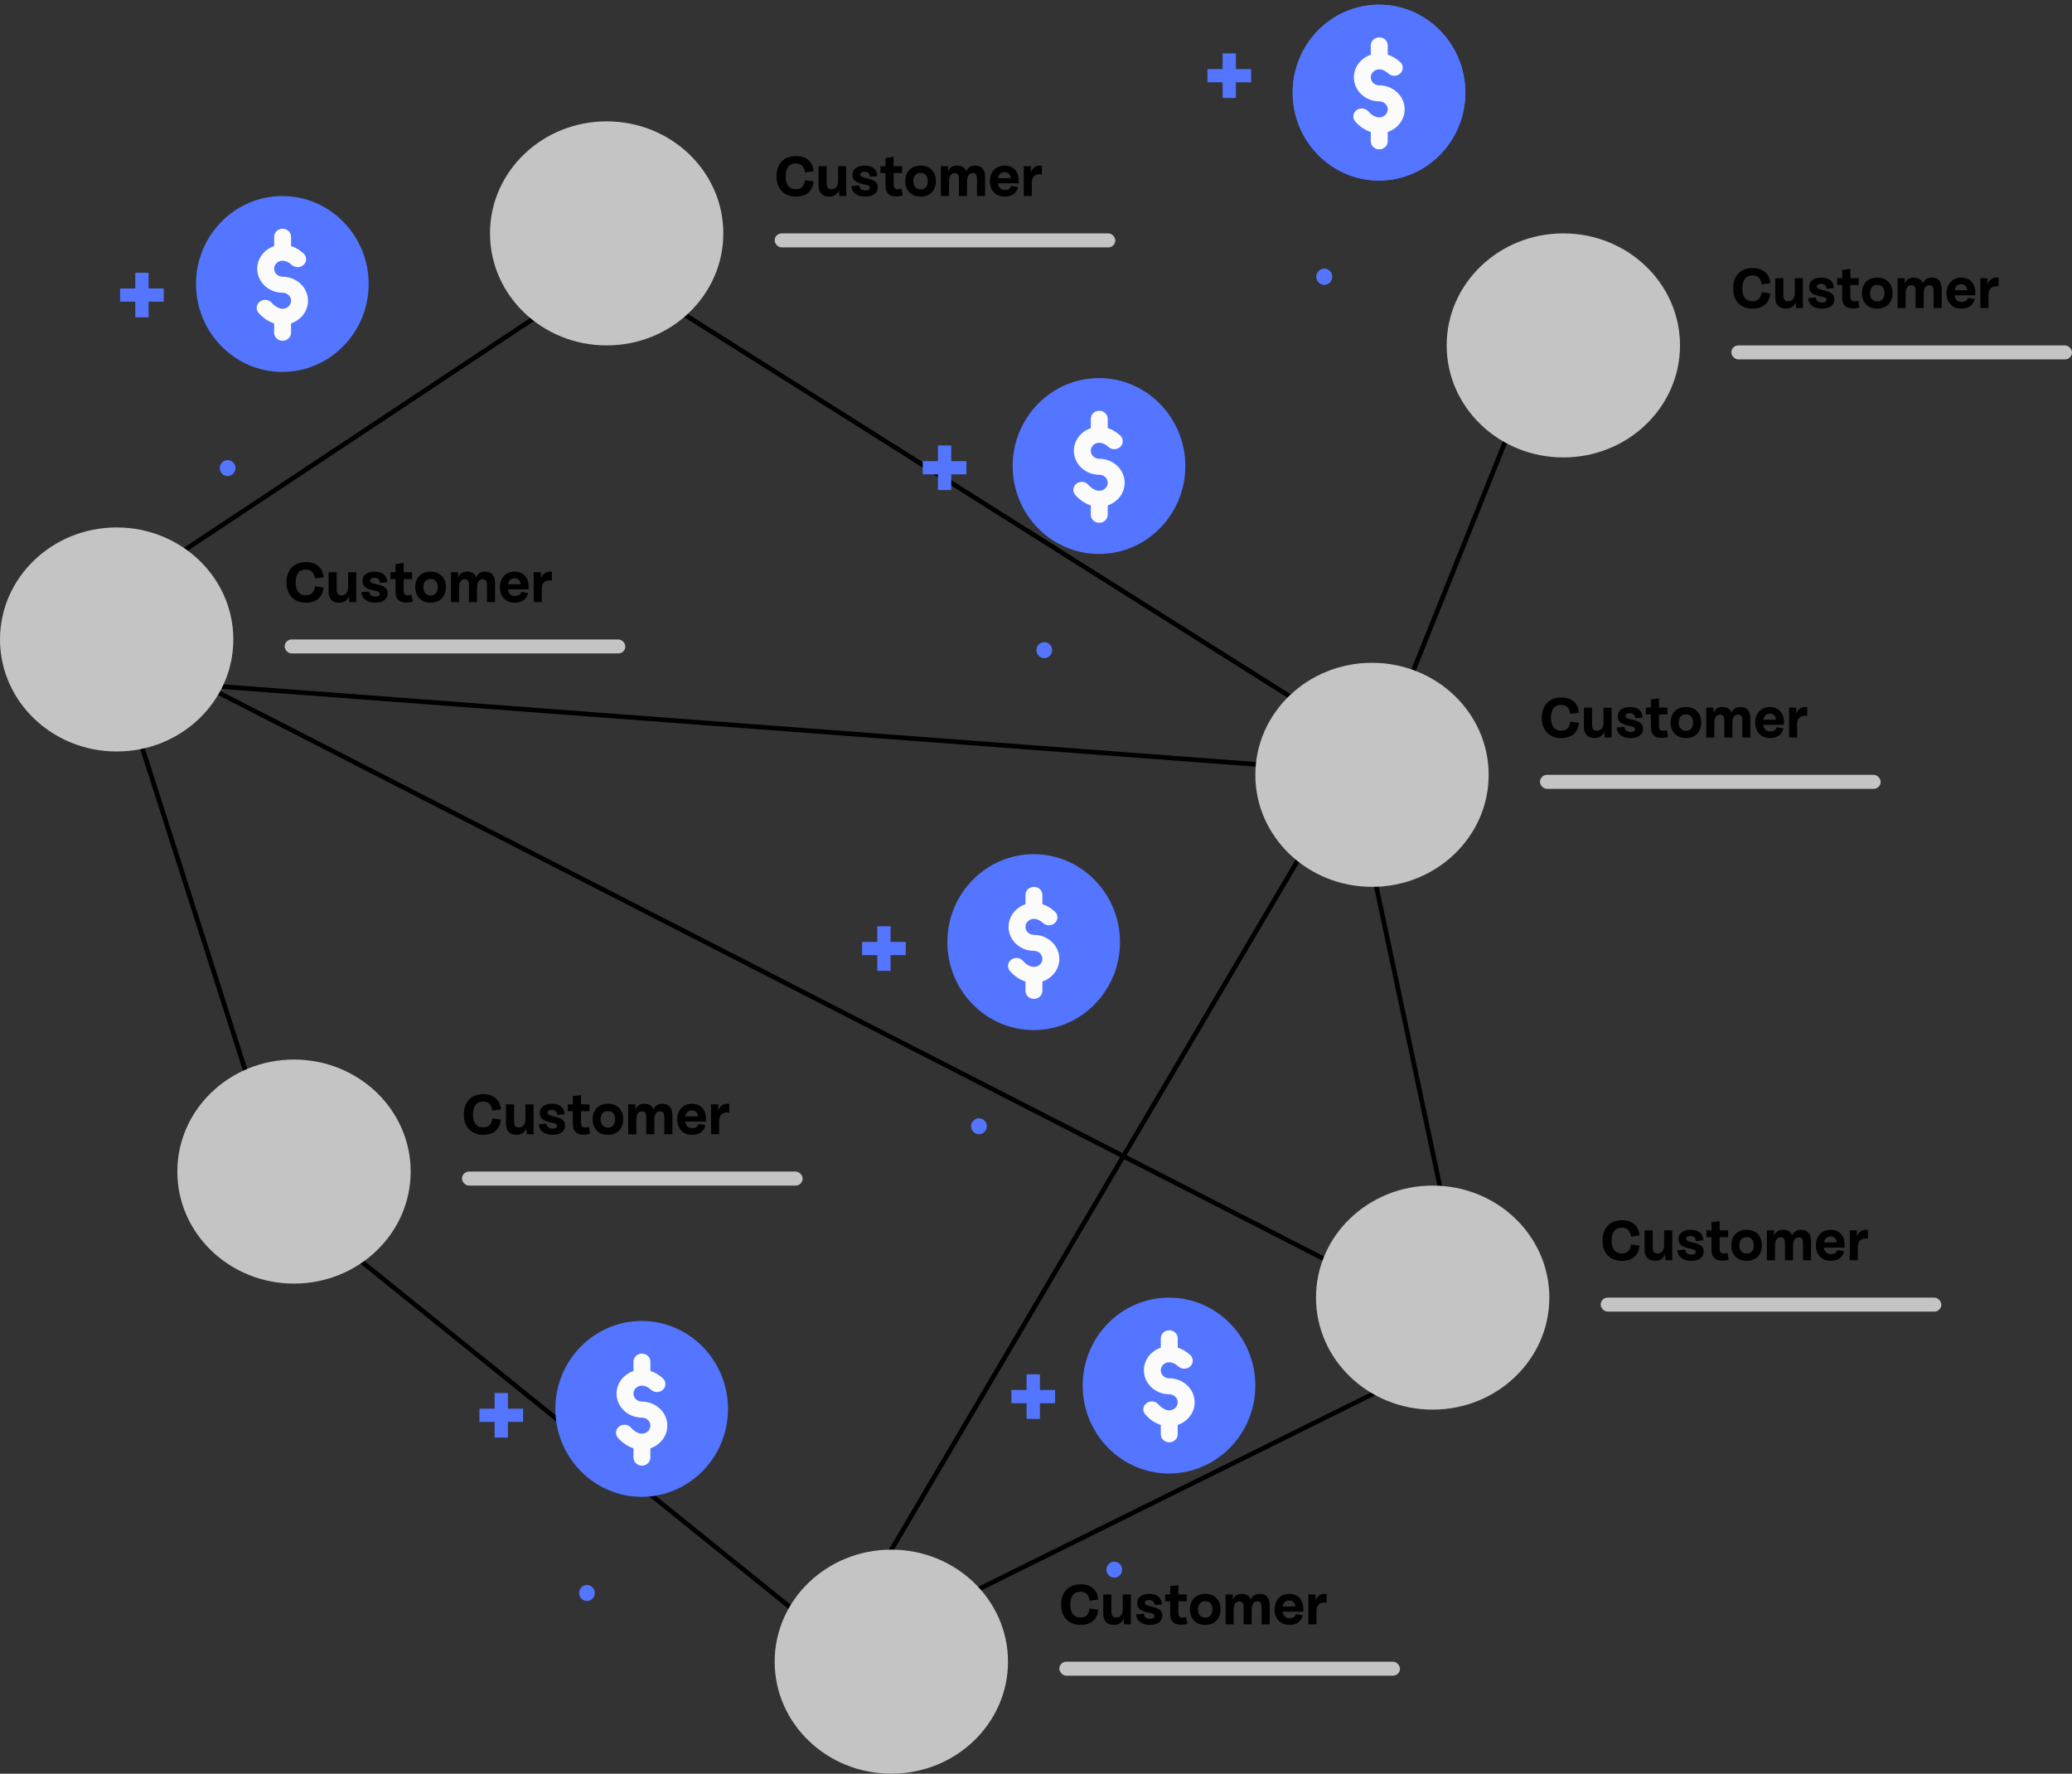 <svg width="444" height="380" viewBox="0 0 444 380" fill="none" xmlns="http://www.w3.org/2000/svg">
<rect x="0" y="0" width="444" height="380" fill="#333333" stroke="none"/>
<path d="M292.5 178.5L313.5 277.5" stroke="black"/>
<path d="M298.5 296.5L194.5 348" stroke="black"/>
<path d="M181 349L283 176" stroke="black"/>
<path d="M76.5 269.5L172 346.5" stroke="black"/>
<path d="M28.5 154L55.5 238.5" stroke="black"/>
<path d="M33 146L279 164.5" stroke="black"/>
<path d="M124.5 61.5L25 127.5" stroke="black"/>
<path d="M140.5 63.5L293.5 160" stroke="black"/>
<path d="M295 275.5L28.5 139" stroke="black"/>
<path d="M327 83.5L295.5 162" stroke="black"/>
<path d="M170.544 42.123C172.76 42.123 174.145 40.98 174.333 38.861L172.5 38.614C172.286 40.115 171.525 40.538 170.505 40.538C169.042 40.538 168.347 39.452 168.347 37.775C168.347 36.098 169.042 35.013 170.505 35.013C171.525 35.013 172.292 35.48 172.5 36.937L174.333 36.69C174.171 34.571 172.76 33.426 170.544 33.426C167.898 33.426 166.39 35.194 166.39 37.775C166.39 40.355 167.898 42.123 170.544 42.123ZM179.596 35.597V38.737C179.596 39.965 179.031 40.55 178.199 40.55C177.477 40.55 177.152 40.141 177.152 39.264V35.597H175.41V39.693C175.41 41.136 176.086 42.117 177.705 42.117C178.771 42.117 179.453 41.61 179.772 40.752L179.869 42H181.338V35.597H179.596ZM185.465 42.123C187.071 42.123 188.078 41.35 188.078 40.141C188.085 38.952 187.279 38.523 185.563 38.145C184.581 37.931 184.334 37.742 184.334 37.372C184.334 37.034 184.588 36.794 185.225 36.794C185.914 36.794 186.343 37.112 186.421 37.879L188 37.736C187.916 36.364 187.11 35.474 185.218 35.474C183.769 35.474 182.677 36.176 182.67 37.469C182.664 38.653 183.424 39.153 185.212 39.523C186.057 39.693 186.388 39.816 186.388 40.225C186.388 40.602 186.109 40.804 185.452 40.804C184.705 40.804 184.191 40.525 184.094 39.725L182.449 39.874C182.566 41.447 183.853 42.123 185.465 42.123ZM193.176 40.42C192.91 40.511 192.669 40.557 192.37 40.557C191.714 40.557 191.499 40.2 191.499 39.556V37.066H193.313V35.597H191.499V33.602L189.757 33.849V35.597H188.672V37.066H189.757V39.79C189.757 41.246 190.466 42.084 192.039 42.084C192.565 42.084 193.014 42.013 193.449 41.87L193.176 40.42ZM197.271 42.123C199.338 42.123 200.547 40.745 200.547 38.795C200.547 36.852 199.338 35.474 197.271 35.474C195.198 35.474 193.989 36.852 193.989 38.795C193.989 40.745 195.198 42.123 197.271 42.123ZM197.271 40.577C196.322 40.577 195.711 39.894 195.711 38.795C195.711 37.703 196.322 37.028 197.271 37.028C198.214 37.028 198.818 37.703 198.818 38.795C198.818 39.894 198.214 40.577 197.271 40.577ZM208.946 35.474C207.971 35.474 207.354 35.929 207.035 36.696C206.762 35.935 206.151 35.474 205.092 35.474C204.084 35.474 203.467 35.955 203.168 36.767L203.155 35.597H201.621V42H203.356V38.9C203.356 37.678 203.824 37.086 204.591 37.086C205.228 37.086 205.488 37.495 205.488 38.36V42H207.217V38.886L207.224 38.9C207.224 37.678 207.692 37.086 208.459 37.086C209.096 37.086 209.356 37.502 209.356 38.36V42H211.085V37.898C211.085 36.468 210.48 35.474 208.946 35.474ZM218.286 38.705C218.286 36.735 217.142 35.474 215.264 35.474C213.34 35.474 212.118 36.898 212.118 38.802C212.118 40.745 213.294 42.123 215.316 42.123C216.798 42.123 217.877 41.422 218.169 40.044L216.7 39.816C216.538 40.401 216.089 40.694 215.309 40.694C214.49 40.694 213.983 40.206 213.847 39.276H218.254C218.28 39.056 218.286 38.88 218.286 38.705ZM215.264 36.885C215.992 36.885 216.499 37.313 216.57 38.178H213.86C214.009 37.333 214.516 36.885 215.264 36.885ZM220.916 36.93L220.896 35.597H219.369V41.993H221.098V39.114C221.098 37.651 222.138 37.151 223.269 37.385V35.507C222.086 35.298 221.273 35.91 220.916 36.93Z" fill="black"/>
<ellipse cx="130" cy="50" rx="25" ry="24" fill="#C4C4C4"/>
<rect x="166" y="50" width="73" height="3" rx="1.5" fill="#C4C4C4"/>
<path d="M334.544 158.124C336.76 158.124 338.145 156.979 338.333 154.86L336.5 154.613C336.286 156.115 335.525 156.537 334.505 156.537C333.042 156.537 332.347 155.452 332.347 153.775C332.347 152.098 333.042 151.012 334.505 151.012C335.525 151.012 336.292 151.48 336.5 152.936L338.333 152.689C338.171 150.57 336.76 149.426 334.544 149.426C331.898 149.426 330.39 151.194 330.39 153.775C330.39 156.355 331.898 158.124 334.544 158.124ZM343.596 151.597V154.737C343.596 155.965 343.031 156.55 342.199 156.55C341.477 156.55 341.152 156.141 341.152 155.263V151.597H339.41V155.692C339.41 157.135 340.086 158.117 341.705 158.117C342.771 158.117 343.453 157.61 343.772 156.752L343.869 158H345.338V151.597H343.596ZM349.465 158.124C351.071 158.124 352.078 157.35 352.078 156.141C352.085 154.951 351.279 154.522 349.563 154.145C348.581 153.931 348.334 153.742 348.334 153.372C348.334 153.034 348.588 152.793 349.225 152.793C349.914 152.793 350.343 153.112 350.421 153.879L352 153.736C351.916 152.364 351.11 151.474 349.218 151.474C347.769 151.474 346.677 152.176 346.67 153.469C346.664 154.652 347.424 155.153 349.212 155.523C350.057 155.692 350.388 155.816 350.388 156.225C350.388 156.602 350.109 156.804 349.452 156.804C348.705 156.804 348.191 156.524 348.094 155.725L346.449 155.874C346.566 157.447 347.853 158.124 349.465 158.124ZM357.176 156.42C356.91 156.511 356.669 156.557 356.37 156.557C355.714 156.557 355.499 156.199 355.499 155.556V153.066H357.313V151.597H355.499V149.602L353.757 149.849V151.597H352.672V153.066H353.757V155.79C353.757 157.246 354.466 158.085 356.039 158.085C356.565 158.085 357.014 158.013 357.449 157.87L357.176 156.42ZM361.271 158.124C363.338 158.124 364.547 156.745 364.547 154.795C364.547 152.852 363.338 151.474 361.271 151.474C359.198 151.474 357.989 152.852 357.989 154.795C357.989 156.745 359.198 158.124 361.271 158.124ZM361.271 156.576C360.322 156.576 359.711 155.894 359.711 154.795C359.711 153.703 360.322 153.027 361.271 153.027C362.214 153.027 362.818 153.703 362.818 154.795C362.818 155.894 362.214 156.576 361.271 156.576ZM372.946 151.474C371.971 151.474 371.354 151.929 371.035 152.696C370.762 151.935 370.151 151.474 369.092 151.474C368.084 151.474 367.467 151.955 367.168 152.767L367.155 151.597H365.621V158H367.356V154.899C367.356 153.677 367.824 153.086 368.591 153.086C369.228 153.086 369.488 153.495 369.488 154.36V158H371.217V154.886L371.224 154.899C371.224 153.677 371.692 153.086 372.459 153.086C373.096 153.086 373.356 153.502 373.356 154.36V158H375.085V153.898C375.085 152.468 374.48 151.474 372.946 151.474ZM382.286 154.704C382.286 152.735 381.142 151.474 379.264 151.474C377.34 151.474 376.118 152.897 376.118 154.802C376.118 156.745 377.294 158.124 379.316 158.124C380.798 158.124 381.877 157.421 382.169 156.043L380.7 155.816C380.538 156.401 380.089 156.693 379.309 156.693C378.49 156.693 377.983 156.206 377.847 155.276H382.254C382.28 155.055 382.286 154.88 382.286 154.704ZM379.264 152.884C379.992 152.884 380.499 153.313 380.57 154.178H377.86C378.009 153.333 378.516 152.884 379.264 152.884ZM384.916 152.93L384.896 151.597H383.369V157.993H385.098V155.114C385.098 153.651 386.138 153.151 387.269 153.385V151.506C386.086 151.298 385.273 151.909 384.916 152.93Z" fill="black"/>
<ellipse cx="294" cy="166" rx="25" ry="24" fill="#C4C4C4"/>
<rect x="330" y="166" width="73" height="3" rx="1.5" fill="#C4C4C4"/>
<path d="M103.544 243.124C105.76 243.124 107.145 241.979 107.333 239.86L105.5 239.613C105.286 241.115 104.525 241.537 103.505 241.537C102.042 241.537 101.347 240.452 101.347 238.775C101.347 237.098 102.042 236.012 103.505 236.012C104.525 236.012 105.292 236.48 105.5 237.936L107.333 237.689C107.171 235.57 105.76 234.426 103.544 234.426C100.898 234.426 99.39 236.194 99.39 238.775C99.39 241.355 100.898 243.124 103.544 243.124ZM112.596 236.597V239.737C112.596 240.965 112.031 241.55 111.199 241.55C110.477 241.55 110.152 241.141 110.152 240.263V236.597H108.41V240.692C108.41 242.135 109.086 243.117 110.705 243.117C111.771 243.117 112.453 242.61 112.772 241.752L112.869 243H114.338V236.597H112.596ZM118.465 243.124C120.071 243.124 121.078 242.35 121.078 241.141C121.085 239.951 120.279 239.522 118.563 239.145C117.581 238.931 117.334 238.742 117.334 238.372C117.334 238.034 117.588 237.793 118.225 237.793C118.914 237.793 119.343 238.112 119.421 238.879L121 238.736C120.916 237.364 120.11 236.474 118.218 236.474C116.769 236.474 115.677 237.176 115.67 238.469C115.664 239.652 116.424 240.153 118.212 240.523C119.057 240.692 119.388 240.816 119.388 241.225C119.388 241.602 119.109 241.804 118.452 241.804C117.705 241.804 117.191 241.524 117.094 240.725L115.449 240.874C115.566 242.447 116.853 243.124 118.465 243.124ZM126.176 241.42C125.91 241.511 125.669 241.557 125.37 241.557C124.714 241.557 124.499 241.199 124.499 240.556V238.066H126.313V236.597H124.499V234.602L122.757 234.849V236.597H121.672V238.066H122.757V240.79C122.757 242.246 123.466 243.085 125.039 243.085C125.565 243.085 126.014 243.013 126.449 242.87L126.176 241.42ZM130.271 243.124C132.338 243.124 133.547 241.745 133.547 239.795C133.547 237.852 132.338 236.474 130.271 236.474C128.198 236.474 126.989 237.852 126.989 239.795C126.989 241.745 128.198 243.124 130.271 243.124ZM130.271 241.576C129.322 241.576 128.711 240.894 128.711 239.795C128.711 238.703 129.322 238.027 130.271 238.027C131.214 238.027 131.818 238.703 131.818 239.795C131.818 240.894 131.214 241.576 130.271 241.576ZM141.946 236.474C140.971 236.474 140.354 236.929 140.035 237.696C139.762 236.935 139.151 236.474 138.092 236.474C137.084 236.474 136.467 236.955 136.168 237.767L136.155 236.597H134.621V243H136.356V239.899C136.356 238.677 136.824 238.086 137.591 238.086C138.228 238.086 138.488 238.495 138.488 239.36V243H140.217V239.886L140.224 239.899C140.224 238.677 140.692 238.086 141.459 238.086C142.096 238.086 142.356 238.502 142.356 239.36V243H144.085V238.898C144.085 237.468 143.48 236.474 141.946 236.474ZM151.286 239.704C151.286 237.735 150.142 236.474 148.264 236.474C146.34 236.474 145.118 237.897 145.118 239.802C145.118 241.745 146.294 243.124 148.316 243.124C149.798 243.124 150.877 242.421 151.169 241.043L149.7 240.816C149.538 241.401 149.089 241.693 148.309 241.693C147.49 241.693 146.983 241.206 146.847 240.276H151.254C151.28 240.055 151.286 239.88 151.286 239.704ZM148.264 237.884C148.992 237.884 149.499 238.313 149.57 239.178H146.86C147.009 238.333 147.516 237.884 148.264 237.884ZM153.916 237.93L153.896 236.597H152.369V242.993H154.098V240.114C154.098 238.651 155.138 238.151 156.269 238.385V236.506C155.086 236.298 154.273 236.909 153.916 237.93Z" fill="black"/>
<ellipse cx="63" cy="251" rx="25" ry="24" fill="#C4C4C4"/>
<rect x="99" y="251" width="73" height="3" rx="1.5" fill="#C4C4C4"/>
<path d="M65.543 129.124C67.76 129.124 69.144 127.979 69.333 125.86L67.5 125.613C67.285 127.115 66.525 127.537 65.504 127.537C64.042 127.537 63.346 126.452 63.346 124.775C63.346 123.098 64.042 122.012 65.504 122.012C66.525 122.012 67.292 122.48 67.5 123.936L69.333 123.689C69.171 121.57 67.76 120.426 65.543 120.426C62.898 120.426 61.39 122.194 61.39 124.775C61.39 127.355 62.898 129.124 65.543 129.124ZM74.596 122.597V125.737C74.596 126.965 74.031 127.55 73.199 127.55C72.477 127.55 72.152 127.141 72.152 126.263V122.597H70.41V126.692C70.41 128.135 71.086 129.117 72.705 129.117C73.771 129.117 74.453 128.61 74.772 127.752L74.869 129H76.338V122.597H74.596ZM80.465 129.124C82.071 129.124 83.078 128.35 83.078 127.141C83.085 125.951 82.279 125.522 80.563 125.145C79.581 124.931 79.334 124.742 79.334 124.372C79.334 124.034 79.588 123.793 80.225 123.793C80.914 123.793 81.343 124.112 81.421 124.879L83 124.736C82.916 123.364 82.11 122.474 80.218 122.474C78.769 122.474 77.677 123.176 77.67 124.469C77.664 125.652 78.424 126.153 80.212 126.523C81.057 126.692 81.388 126.816 81.388 127.225C81.388 127.602 81.109 127.804 80.452 127.804C79.705 127.804 79.191 127.524 79.094 126.725L77.449 126.874C77.566 128.447 78.853 129.124 80.465 129.124ZM88.176 127.42C87.91 127.511 87.669 127.557 87.37 127.557C86.714 127.557 86.499 127.199 86.499 126.556V124.066H88.313V122.597H86.499V120.602L84.757 120.849V122.597H83.672V124.066H84.757V126.79C84.757 128.246 85.466 129.085 87.039 129.085C87.565 129.085 88.014 129.013 88.449 128.87L88.176 127.42ZM92.271 129.124C94.338 129.124 95.547 127.745 95.547 125.795C95.547 123.852 94.338 122.474 92.271 122.474C90.198 122.474 88.989 123.852 88.989 125.795C88.989 127.745 90.198 129.124 92.271 129.124ZM92.271 127.576C91.322 127.576 90.711 126.894 90.711 125.795C90.711 124.703 91.322 124.027 92.271 124.027C93.214 124.027 93.818 124.703 93.818 125.795C93.818 126.894 93.214 127.576 92.271 127.576ZM103.946 122.474C102.971 122.474 102.354 122.929 102.035 123.696C101.762 122.935 101.151 122.474 100.092 122.474C99.084 122.474 98.467 122.955 98.168 123.767L98.155 122.597H96.621V129H98.356V125.899C98.356 124.677 98.824 124.086 99.591 124.086C100.228 124.086 100.488 124.495 100.488 125.36V129H102.217V125.886L102.224 125.899C102.224 124.677 102.692 124.086 103.459 124.086C104.096 124.086 104.356 124.502 104.356 125.36V129H106.085V124.898C106.085 123.468 105.48 122.474 103.946 122.474ZM113.286 125.704C113.286 123.735 112.142 122.474 110.264 122.474C108.34 122.474 107.118 123.897 107.118 125.802C107.118 127.745 108.294 129.124 110.316 129.124C111.798 129.124 112.877 128.421 113.169 127.043L111.7 126.816C111.538 127.401 111.089 127.693 110.309 127.693C109.49 127.693 108.983 127.206 108.847 126.276H113.254C113.28 126.055 113.286 125.88 113.286 125.704ZM110.264 123.884C110.992 123.884 111.499 124.313 111.57 125.178H108.86C109.009 124.333 109.516 123.884 110.264 123.884ZM115.916 123.93L115.896 122.597H114.369V128.993H116.098V126.114C116.098 124.651 117.138 124.151 118.269 124.385V122.506C117.086 122.298 116.273 122.909 115.916 123.93Z" fill="black"/>
<ellipse cx="25" cy="137" rx="25" ry="24" fill="#C4C4C4"/>
<rect x="61" y="137" width="73" height="3" rx="1.5" fill="#C4C4C4"/>
<path d="M375.544 66.124C377.76 66.124 379.145 64.98 379.333 62.861L377.5 62.614C377.286 64.115 376.525 64.537 375.505 64.537C374.042 64.537 373.347 63.452 373.347 61.775C373.347 60.098 374.042 59.013 375.505 59.013C376.525 59.013 377.292 59.48 377.5 60.937L379.333 60.69C379.171 58.571 377.76 57.426 375.544 57.426C372.898 57.426 371.39 59.194 371.39 61.775C371.39 64.356 372.898 66.124 375.544 66.124ZM384.596 59.597V62.737C384.596 63.965 384.031 64.55 383.199 64.55C382.477 64.55 382.152 64.141 382.152 63.264V59.597H380.41V63.693C380.41 65.135 381.086 66.117 382.705 66.117C383.771 66.117 384.453 65.61 384.772 64.752L384.869 66H386.338V59.597H384.596ZM390.465 66.124C392.071 66.124 393.078 65.35 393.078 64.141C393.085 62.952 392.279 62.523 390.563 62.145C389.581 61.931 389.334 61.742 389.334 61.372C389.334 61.034 389.588 60.794 390.225 60.794C390.914 60.794 391.343 61.112 391.421 61.879L393 61.736C392.916 60.364 392.11 59.474 390.218 59.474C388.769 59.474 387.677 60.176 387.67 61.469C387.664 62.653 388.424 63.153 390.212 63.523C391.057 63.693 391.388 63.816 391.388 64.225C391.388 64.603 391.109 64.804 390.452 64.804C389.705 64.804 389.191 64.525 389.094 63.725L387.449 63.874C387.566 65.448 388.853 66.124 390.465 66.124ZM398.176 64.421C397.91 64.511 397.669 64.557 397.37 64.557C396.714 64.557 396.499 64.2 396.499 63.556V61.066H398.313V59.597H396.499V57.602L394.757 57.849V59.597H393.672V61.066H394.757V63.79C394.757 65.246 395.466 66.085 397.039 66.085C397.565 66.085 398.014 66.013 398.449 65.87L398.176 64.421ZM402.271 66.124C404.338 66.124 405.547 64.746 405.547 62.795C405.547 60.852 404.338 59.474 402.271 59.474C400.198 59.474 398.989 60.852 398.989 62.795C398.989 64.746 400.198 66.124 402.271 66.124ZM402.271 64.576C401.322 64.576 400.711 63.894 400.711 62.795C400.711 61.703 401.322 61.028 402.271 61.028C403.214 61.028 403.818 61.703 403.818 62.795C403.818 63.894 403.214 64.576 402.271 64.576ZM413.946 59.474C412.971 59.474 412.354 59.929 412.035 60.696C411.762 59.935 411.151 59.474 410.092 59.474C409.084 59.474 408.467 59.955 408.168 60.767L408.155 59.597H406.621V66H408.356V62.9C408.356 61.678 408.824 61.086 409.591 61.086C410.228 61.086 410.488 61.495 410.488 62.36V66H412.217V62.886L412.224 62.9C412.224 61.678 412.692 61.086 413.459 61.086C414.096 61.086 414.356 61.502 414.356 62.36V66H416.085V61.898C416.085 60.468 415.48 59.474 413.946 59.474ZM423.286 62.705C423.286 60.735 422.142 59.474 420.264 59.474C418.34 59.474 417.118 60.898 417.118 62.802C417.118 64.746 418.294 66.124 420.316 66.124C421.798 66.124 422.877 65.421 423.169 64.043L421.7 63.816C421.538 64.401 421.089 64.694 420.309 64.694C419.49 64.694 418.983 64.206 418.847 63.276H423.254C423.28 63.056 423.286 62.88 423.286 62.705ZM420.264 60.885C420.992 60.885 421.499 61.313 421.57 62.178H418.86C419.009 61.333 419.516 60.885 420.264 60.885ZM425.916 60.93L425.896 59.597H424.369V65.993H426.098V63.114C426.098 61.651 427.138 61.151 428.269 61.385V59.507C427.086 59.298 426.273 59.91 425.916 60.93Z" fill="black"/>
<ellipse cx="335" cy="74" rx="25" ry="24" fill="#C4C4C4"/>
<rect x="371" y="74" width="73" height="3" rx="1.5" fill="#C4C4C4"/>
<path d="M347.544 270.124C349.76 270.124 351.145 268.979 351.333 266.86L349.5 266.613C349.286 268.115 348.525 268.537 347.505 268.537C346.042 268.537 345.347 267.452 345.347 265.775C345.347 264.098 346.042 263.012 347.505 263.012C348.525 263.012 349.292 263.48 349.5 264.936L351.333 264.689C351.171 262.57 349.76 261.426 347.544 261.426C344.898 261.426 343.39 263.194 343.39 265.775C343.39 268.355 344.898 270.124 347.544 270.124ZM356.596 263.597V266.737C356.596 267.965 356.031 268.55 355.199 268.55C354.477 268.55 354.152 268.141 354.152 267.263V263.597H352.41V267.692C352.41 269.135 353.086 270.117 354.705 270.117C355.771 270.117 356.453 269.61 356.772 268.752L356.869 270H358.338V263.597H356.596ZM362.465 270.124C364.071 270.124 365.078 269.35 365.078 268.141C365.085 266.951 364.279 266.522 362.563 266.145C361.581 265.931 361.334 265.742 361.334 265.372C361.334 265.034 361.588 264.793 362.225 264.793C362.914 264.793 363.343 265.112 363.421 265.879L365 265.736C364.916 264.364 364.11 263.474 362.218 263.474C360.769 263.474 359.677 264.176 359.67 265.469C359.664 266.652 360.424 267.153 362.212 267.523C363.057 267.692 363.388 267.816 363.388 268.225C363.388 268.602 363.109 268.804 362.452 268.804C361.705 268.804 361.191 268.524 361.094 267.725L359.449 267.874C359.566 269.447 360.853 270.124 362.465 270.124ZM370.176 268.42C369.91 268.511 369.669 268.557 369.37 268.557C368.714 268.557 368.499 268.199 368.499 267.556V265.066H370.313V263.597H368.499V261.602L366.757 261.849V263.597H365.672V265.066H366.757V267.79C366.757 269.246 367.466 270.085 369.039 270.085C369.565 270.085 370.014 270.013 370.449 269.87L370.176 268.42ZM374.271 270.124C376.338 270.124 377.547 268.745 377.547 266.795C377.547 264.852 376.338 263.474 374.271 263.474C372.198 263.474 370.989 264.852 370.989 266.795C370.989 268.745 372.198 270.124 374.271 270.124ZM374.271 268.576C373.322 268.576 372.711 267.894 372.711 266.795C372.711 265.703 373.322 265.027 374.271 265.027C375.214 265.027 375.818 265.703 375.818 266.795C375.818 267.894 375.214 268.576 374.271 268.576ZM385.946 263.474C384.971 263.474 384.354 263.929 384.035 264.696C383.762 263.935 383.151 263.474 382.092 263.474C381.084 263.474 380.467 263.955 380.168 264.767L380.155 263.597H378.621V270H380.356V266.899C380.356 265.677 380.824 265.086 381.591 265.086C382.228 265.086 382.488 265.495 382.488 266.36V270H384.217V266.886L384.224 266.899C384.224 265.677 384.692 265.086 385.459 265.086C386.096 265.086 386.356 265.502 386.356 266.36V270H388.085V265.898C388.085 264.468 387.48 263.474 385.946 263.474ZM395.286 266.704C395.286 264.735 394.142 263.474 392.264 263.474C390.34 263.474 389.118 264.897 389.118 266.802C389.118 268.745 390.294 270.124 392.316 270.124C393.798 270.124 394.877 269.421 395.169 268.043L393.7 267.816C393.538 268.401 393.089 268.693 392.309 268.693C391.49 268.693 390.983 268.206 390.847 267.276H395.254C395.28 267.055 395.286 266.88 395.286 266.704ZM392.264 264.884C392.992 264.884 393.499 265.313 393.57 266.178H390.86C391.009 265.333 391.516 264.884 392.264 264.884ZM397.916 264.93L397.896 263.597H396.369V269.993H398.098V267.114C398.098 265.651 399.138 265.151 400.269 265.385V263.506C399.086 263.298 398.273 263.909 397.916 264.93Z" fill="black"/>
<ellipse cx="307" cy="278" rx="25" ry="24" fill="#C4C4C4"/>
<rect x="343" y="278" width="73" height="3" rx="1.5" fill="#C4C4C4"/>
<path d="M231.544 348.124C233.76 348.124 235.145 346.979 235.333 344.86L233.5 344.613C233.286 346.115 232.525 346.537 231.505 346.537C230.042 346.537 229.347 345.452 229.347 343.775C229.347 342.098 230.042 341.012 231.505 341.012C232.525 341.012 233.292 341.48 233.5 342.936L235.333 342.689C235.171 340.57 233.76 339.426 231.544 339.426C228.898 339.426 227.39 341.194 227.39 343.775C227.39 346.355 228.898 348.124 231.544 348.124ZM240.596 341.597V344.737C240.596 345.965 240.031 346.55 239.199 346.55C238.477 346.55 238.152 346.141 238.152 345.263V341.597H236.41V345.692C236.41 347.135 237.086 348.117 238.705 348.117C239.771 348.117 240.453 347.61 240.772 346.752L240.869 348H242.338V341.597H240.596ZM246.465 348.124C248.071 348.124 249.078 347.35 249.078 346.141C249.085 344.951 248.279 344.522 246.563 344.145C245.581 343.931 245.334 343.742 245.334 343.372C245.334 343.034 245.588 342.793 246.225 342.793C246.914 342.793 247.343 343.112 247.421 343.879L249 343.736C248.916 342.364 248.11 341.474 246.218 341.474C244.769 341.474 243.677 342.176 243.67 343.469C243.664 344.652 244.424 345.153 246.212 345.523C247.057 345.692 247.388 345.816 247.388 346.225C247.388 346.602 247.109 346.804 246.452 346.804C245.705 346.804 245.191 346.524 245.094 345.725L243.449 345.874C243.566 347.447 244.853 348.124 246.465 348.124ZM254.176 346.42C253.91 346.511 253.669 346.557 253.37 346.557C252.714 346.557 252.499 346.199 252.499 345.556V343.066H254.313V341.597H252.499V339.602L250.757 339.849V341.597H249.672V343.066H250.757V345.79C250.757 347.246 251.466 348.085 253.039 348.085C253.565 348.085 254.014 348.013 254.449 347.87L254.176 346.42ZM258.271 348.124C260.338 348.124 261.547 346.745 261.547 344.795C261.547 342.852 260.338 341.474 258.271 341.474C256.198 341.474 254.989 342.852 254.989 344.795C254.989 346.745 256.198 348.124 258.271 348.124ZM258.271 346.576C257.322 346.576 256.711 345.894 256.711 344.795C256.711 343.703 257.322 343.027 258.271 343.027C259.214 343.027 259.818 343.703 259.818 344.795C259.818 345.894 259.214 346.576 258.271 346.576ZM269.946 341.474C268.971 341.474 268.354 341.929 268.035 342.696C267.762 341.935 267.151 341.474 266.092 341.474C265.084 341.474 264.467 341.955 264.168 342.767L264.155 341.597H262.621V348H264.356V344.899C264.356 343.677 264.824 343.086 265.591 343.086C266.228 343.086 266.488 343.495 266.488 344.36V348H268.217V344.886L268.224 344.899C268.224 343.677 268.692 343.086 269.459 343.086C270.096 343.086 270.356 343.502 270.356 344.36V348H272.085V343.898C272.085 342.468 271.48 341.474 269.946 341.474ZM279.286 344.704C279.286 342.735 278.142 341.474 276.264 341.474C274.34 341.474 273.118 342.897 273.118 344.802C273.118 346.745 274.294 348.124 276.316 348.124C277.798 348.124 278.877 347.421 279.169 346.043L277.7 345.816C277.538 346.401 277.089 346.693 276.309 346.693C275.49 346.693 274.983 346.206 274.847 345.276H279.254C279.28 345.055 279.286 344.88 279.286 344.704ZM276.264 342.884C276.992 342.884 277.499 343.313 277.57 344.178H274.86C275.009 343.333 275.516 342.884 276.264 342.884ZM281.916 342.93L281.896 341.597H280.369V347.993H282.098V345.114C282.098 343.651 283.138 343.151 284.269 343.385V341.506C283.086 341.298 282.273 341.909 281.916 342.93Z" fill="black"/>
<ellipse cx="191" cy="356" rx="25" ry="24" fill="#C4C4C4"/>
<rect x="227" y="356" width="73" height="3" rx="1.5" fill="#C4C4C4"/>
<path d="M284.964 60.498C285.621 59.829 285.621 58.745 284.964 58.075C284.307 57.406 283.243 57.406 282.586 58.075C281.929 58.745 281.929 59.829 282.586 60.498C283.243 61.167 284.307 61.167 284.964 60.498ZM277 19.841C277 30.23 285.298 38.684 295.498 38.684C305.699 38.684 314 30.23 314 19.841C314 9.451 305.699 1 295.498 1C285.298 1 277 9.451 277 19.841Z" fill="#5375FF"/>
<path d="M284.964 60.498C285.621 59.829 285.621 58.745 284.964 58.075C284.307 57.406 283.243 57.406 282.586 58.075C281.929 58.745 281.929 59.829 282.586 60.498C283.243 61.167 284.307 61.167 284.964 60.498ZM277 19.841C277 30.23 285.298 38.684 295.498 38.684C305.699 38.684 314 30.23 314 19.841C314 9.451 305.699 1 295.498 1C285.298 1 277 9.451 277 19.841Z" fill="#5375FF"/>
<path d="M293.745 9.715V11.727C291.634 12.433 290.116 14.34 290.116 16.576C290.116 19.41 292.559 21.715 295.56 21.715C296.558 21.715 297.371 22.484 297.371 23.43C297.371 24.374 296.558 25.146 295.556 25.146C294.782 25.146 293.948 24.684 293.204 23.846C292.559 23.12 291.414 23.028 290.647 23.638C289.879 24.248 289.781 25.327 290.427 26.053C291.397 27.141 292.538 27.9 293.742 28.286V30.285C293.742 31.235 294.555 32 295.556 32C296.558 32 297.371 31.235 297.371 30.285V28.279C299.482 27.57 301 25.664 301 23.43C301 20.594 298.557 18.285 295.556 18.285C294.558 18.285 293.742 17.52 293.742 16.573C293.742 15.63 294.558 14.858 295.556 14.858C296.202 14.858 296.879 15.168 297.517 15.755C298.24 16.415 299.388 16.395 300.082 15.715C300.78 15.036 300.759 13.95 300.04 13.291C299.119 12.45 298.201 11.971 297.371 11.714V9.715C297.371 8.769 296.558 8 295.556 8C294.555 8 293.742 8.769 293.742 9.715H293.745Z" fill="#FBFBFB"/>
<path d="M49.964 101.498C50.621 100.829 50.621 99.745 49.964 99.076C49.307 98.406 48.243 98.406 47.586 99.076C46.929 99.745 46.929 100.829 47.586 101.498C48.243 102.167 49.307 102.167 49.964 101.498ZM42 60.841C42 71.23 50.298 79.684 60.498 79.684C70.699 79.684 79 71.23 79 60.841C79 50.451 70.699 42 60.498 42C50.298 42 42 50.451 42 60.841Z" fill="#5375FF"/>
<path d="M58.745 50.715V52.727C56.634 53.433 55.116 55.34 55.116 57.576C55.116 60.41 57.559 62.715 60.56 62.715C61.558 62.715 62.371 63.484 62.371 64.43C62.371 65.374 61.558 66.146 60.556 66.146C59.782 66.146 58.948 65.684 58.204 64.846C57.559 64.12 56.414 64.028 55.647 64.638C54.879 65.249 54.781 66.327 55.427 67.053C56.397 68.141 57.538 68.9 58.742 69.286V71.285C58.742 72.235 59.555 73 60.556 73C61.558 73 62.371 72.235 62.371 71.285V69.279C64.482 68.57 66 66.664 66 64.43C66 61.594 63.557 59.285 60.556 59.285C59.558 59.285 58.742 58.52 58.742 57.573C58.742 56.63 59.558 55.858 60.556 55.858C61.202 55.858 61.879 56.168 62.517 56.755C63.24 57.414 64.388 57.395 65.082 56.715C65.78 56.036 65.759 54.95 65.04 54.291C64.119 53.45 63.201 52.971 62.371 52.714V50.715C62.371 49.769 61.558 49 60.556 49C59.555 49 58.742 49.769 58.742 50.715H58.745Z" fill="#FBFBFB"/>
<path d="M210.964 242.498C211.621 241.829 211.621 240.745 210.964 240.076C210.307 239.406 209.243 239.406 208.586 240.076C207.929 240.745 207.929 241.829 208.586 242.498C209.243 243.167 210.307 243.167 210.964 242.498ZM203 201.841C203 212.23 211.298 220.684 221.498 220.684C231.699 220.684 240 212.23 240 201.841C240 191.451 231.699 183 221.498 183C211.298 183 203 191.451 203 201.841Z" fill="#5375FF"/>
<path d="M219.745 191.715V193.727C217.634 194.433 216.116 196.34 216.116 198.576C216.116 201.41 218.559 203.715 221.56 203.715C222.558 203.715 223.371 204.484 223.371 205.43C223.371 206.374 222.558 207.146 221.556 207.146C220.782 207.146 219.948 206.684 219.204 205.846C218.559 205.12 217.414 205.028 216.647 205.638C215.879 206.248 215.781 207.327 216.427 208.053C217.397 209.141 218.538 209.9 219.742 210.286V212.285C219.742 213.235 220.555 214 221.556 214C222.558 214 223.371 213.235 223.371 212.285V210.279C225.482 209.57 227 207.664 227 205.43C227 202.594 224.557 200.285 221.556 200.285C220.558 200.285 219.742 199.52 219.742 198.573C219.742 197.629 220.558 196.858 221.556 196.858C222.202 196.858 222.879 197.168 223.517 197.755C224.24 198.415 225.388 198.395 226.082 197.715C226.78 197.036 226.759 195.951 226.04 195.291C225.119 194.45 224.201 193.971 223.371 193.714V191.715C223.371 190.769 222.558 190 221.556 190C220.555 190 219.742 190.769 219.742 191.715H219.745Z" fill="#FBFBFB"/>
<path d="M126.964 342.498C127.621 341.829 127.621 340.745 126.964 340.076C126.307 339.406 125.243 339.406 124.586 340.076C123.929 340.745 123.929 341.829 124.586 342.498C125.243 343.167 126.307 343.167 126.964 342.498ZM119 301.841C119 312.23 127.298 320.684 137.498 320.684C147.699 320.684 156 312.23 156 301.841C156 291.451 147.699 283 137.498 283C127.298 283 119 291.451 119 301.841Z" fill="#5375FF"/>
<path d="M135.745 291.715V293.727C133.634 294.433 132.116 296.34 132.116 298.576C132.116 301.41 134.559 303.715 137.56 303.715C138.558 303.715 139.371 304.484 139.371 305.43C139.371 306.374 138.558 307.146 137.556 307.146C136.782 307.146 135.948 306.684 135.204 305.846C134.559 305.12 133.414 305.028 132.647 305.638C131.879 306.248 131.781 307.327 132.427 308.053C133.397 309.141 134.538 309.9 135.742 310.286V312.285C135.742 313.235 136.555 314 137.556 314C138.558 314 139.371 313.235 139.371 312.285V310.279C141.482 309.57 143 307.664 143 305.43C143 302.594 140.557 300.285 137.556 300.285C136.558 300.285 135.742 299.52 135.742 298.573C135.742 297.629 136.558 296.858 137.556 296.858C138.202 296.858 138.879 297.168 139.517 297.755C140.24 298.415 141.388 298.395 142.082 297.715C142.78 297.036 142.759 295.951 142.04 295.291C141.119 294.45 140.201 293.971 139.371 293.714V291.715C139.371 290.769 138.558 290 137.556 290C136.555 290 135.742 290.769 135.742 291.715H135.745Z" fill="#FBFBFB"/>
<path d="M239.964 337.498C240.621 336.829 240.621 335.745 239.964 335.076C239.307 334.406 238.243 334.406 237.586 335.076C236.929 335.745 236.929 336.829 237.586 337.498C238.243 338.167 239.307 338.167 239.964 337.498ZM232 296.841C232 307.23 240.298 315.684 250.498 315.684C260.699 315.684 269 307.23 269 296.841C269 286.451 260.699 278 250.498 278C240.298 278 232 286.451 232 296.841Z" fill="#5375FF"/>
<path d="M248.745 286.715V288.727C246.634 289.433 245.116 291.34 245.116 293.576C245.116 296.41 247.559 298.715 250.56 298.715C251.558 298.715 252.371 299.484 252.371 300.43C252.371 301.374 251.558 302.146 250.556 302.146C249.782 302.146 248.948 301.684 248.204 300.846C247.559 300.12 246.414 300.028 245.647 300.638C244.879 301.248 244.781 302.327 245.427 303.053C246.397 304.141 247.538 304.9 248.742 305.286V307.285C248.742 308.235 249.555 309 250.556 309C251.558 309 252.371 308.235 252.371 307.285V305.279C254.482 304.57 256 302.664 256 300.43C256 297.594 253.557 295.285 250.556 295.285C249.558 295.285 248.742 294.52 248.742 293.573C248.742 292.629 249.558 291.858 250.556 291.858C251.202 291.858 251.879 292.168 252.517 292.755C253.24 293.415 254.388 293.395 255.082 292.715C255.78 292.036 255.759 290.951 255.04 290.291C254.119 289.45 253.201 288.971 252.371 288.714V286.715C252.371 285.769 251.558 285 250.556 285C249.555 285 248.742 285.769 248.742 286.715H248.745Z" fill="#FBFBFB"/>
<path d="M224.964 140.498C225.621 139.829 225.621 138.745 224.964 138.076C224.307 137.406 223.243 137.406 222.586 138.076C221.929 138.745 221.929 139.829 222.586 140.498C223.243 141.167 224.307 141.167 224.964 140.498ZM217 99.841C217 110.23 225.298 118.684 235.498 118.684C245.699 118.684 254 110.23 254 99.841C254 89.451 245.699 81 235.498 81C225.298 81 217 89.451 217 99.841Z" fill="#5375FF"/>
<path d="M233.745 89.715V91.727C231.634 92.433 230.116 94.34 230.116 96.576C230.116 99.41 232.559 101.715 235.56 101.715C236.558 101.715 237.371 102.484 237.371 103.43C237.371 104.374 236.558 105.146 235.556 105.146C234.782 105.146 233.948 104.684 233.204 103.846C232.559 103.12 231.414 103.028 230.647 103.638C229.879 104.248 229.781 105.327 230.427 106.053C231.397 107.141 232.538 107.9 233.742 108.286V110.285C233.742 111.235 234.555 112 235.556 112C236.558 112 237.371 111.235 237.371 110.285V108.279C239.482 107.57 241 105.664 241 103.43C241 100.594 238.557 98.285 235.556 98.285C234.558 98.285 233.742 97.519 233.742 96.573C233.742 95.629 234.558 94.858 235.556 94.858C236.202 94.858 236.879 95.168 237.517 95.755C238.24 96.415 239.388 96.395 240.082 95.715C240.78 95.036 240.759 93.951 240.04 93.291C239.119 92.45 238.201 91.971 237.371 91.714V89.715C237.371 88.769 236.558 88 235.556 88C234.555 88 233.742 88.769 233.742 89.715H233.745Z" fill="#FBFBFB"/>
<path d="M35.092 61.796H31.84V58.436H28.984V61.796H25.732V64.628H28.984V67.988H31.84V64.628H35.092V61.796Z" fill="#5375FF"/>
<path d="M207.092 98.796H203.84V95.436H200.984V98.796H197.732V101.628H200.984V104.988H203.84V101.628H207.092V98.796Z" fill="#5375FF"/>
<path d="M268.092 14.796H264.84V11.436H261.984V14.796H258.732V17.628H261.984V20.988H264.84V17.628H268.092V14.796Z" fill="#5375FF"/>
<path d="M194.092 201.796H190.84V198.436H187.984V201.796H184.732V204.628H187.984V207.988H190.84V204.628H194.092V201.796Z" fill="#5375FF"/>
<path d="M112.092 301.796H108.84V298.436H105.984V301.796H102.732V304.628H105.984V307.988H108.84V304.628H112.092V301.796Z" fill="#5375FF"/>
<path d="M226.092 297.796H222.84V294.436H219.984V297.796H216.732V300.628H219.984V303.988H222.84V300.628H226.092V297.796Z" fill="#5375FF"/>
</svg>
